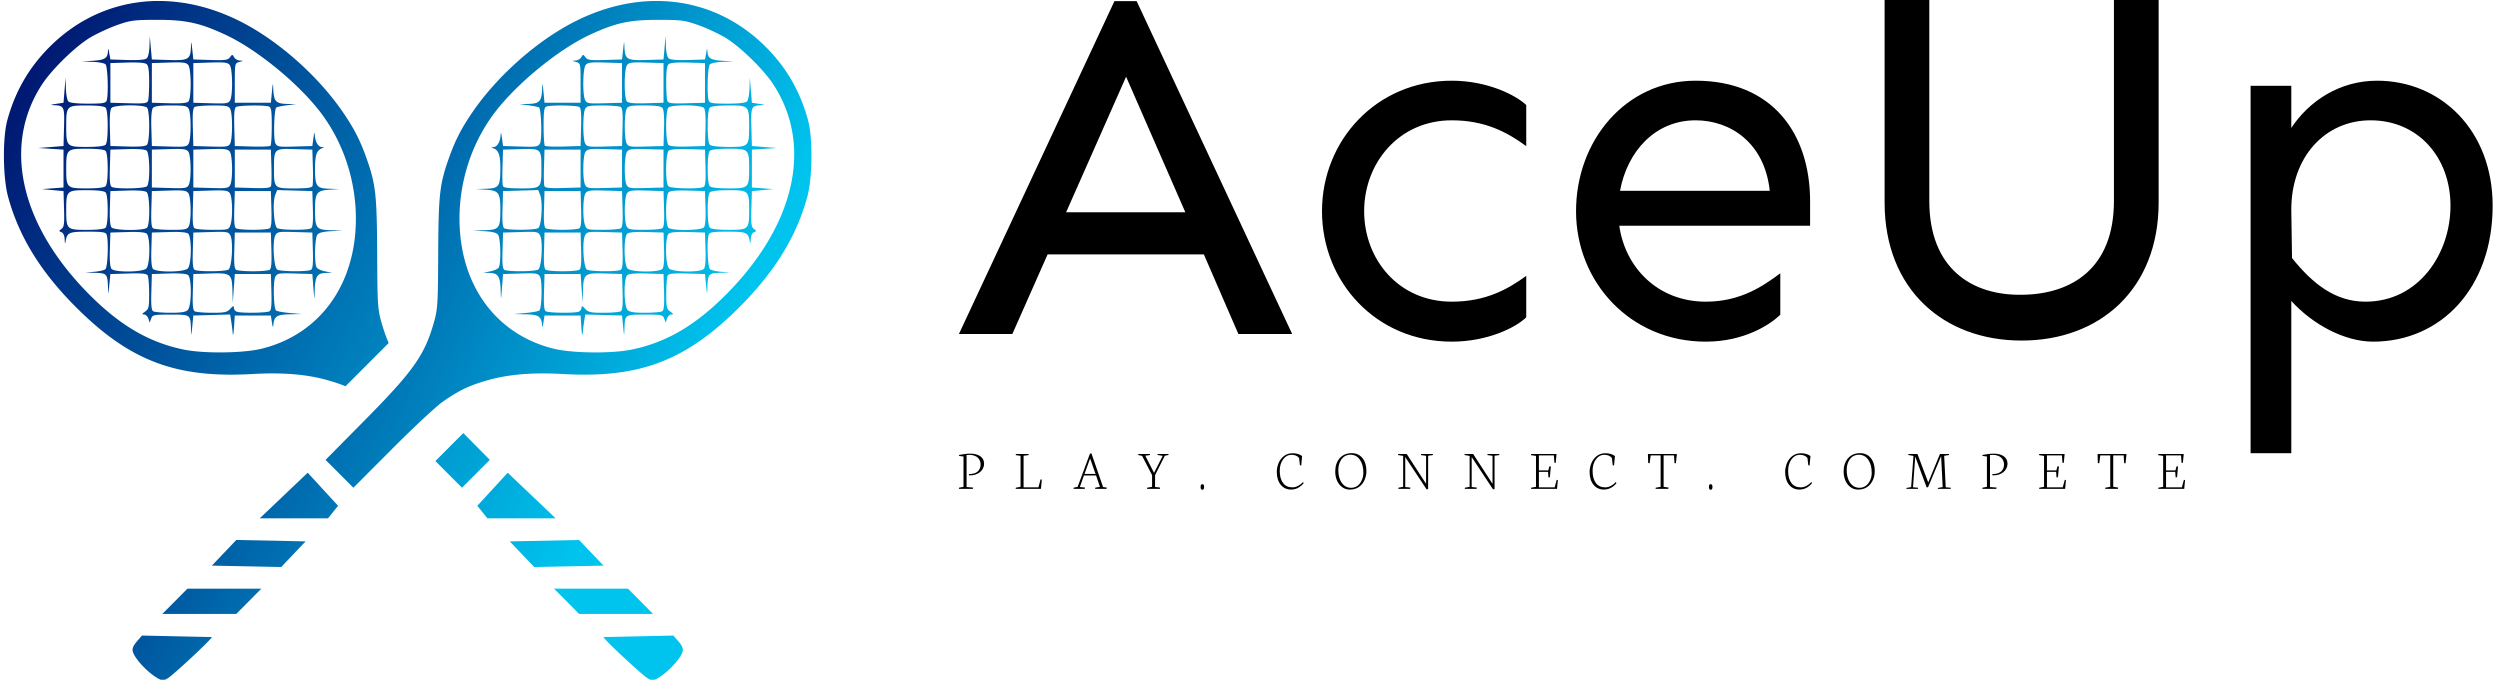<svg data-v-423bf9ae="" xmlns="http://www.w3.org/2000/svg" viewBox="0 0 331 90" class="iconLeftSlogan"><!----><!----><!----><g data-v-423bf9ae="" id="71c5b552-8fc9-473c-867f-65974835bfdf" fill="#000000" transform="matrix(4.812,0,0,4.812,126.286,-20.834)"><path d="M6.88 11.33L7.83 13.52L9.31 13.52L5.03 4.36L4.42 4.36L0.14 13.52L1.61 13.52L2.58 11.33ZM6.37 10.17L3.09 10.17L4.74 6.44ZM13.70 6.55C11.62 6.55 10.13 8.20 10.13 10.14C10.13 12.09 11.62 13.73 13.70 13.73C14.70 13.73 15.48 13.33 15.75 13.06L15.75 11.92C15.23 12.30 14.62 12.63 13.70 12.63C12.24 12.63 11.29 11.47 11.29 10.14C11.29 8.82 12.24 7.64 13.70 7.64C14.62 7.64 15.23 7.97 15.75 8.35L15.75 7.22C15.48 6.96 14.70 6.55 13.70 6.55ZM23.56 9.87C23.56 8.00 22.52 6.55 20.41 6.55C18.48 6.55 17.12 8.20 17.12 10.14C17.12 12.09 18.61 13.73 20.69 13.73C21.75 13.73 22.46 13.26 22.74 12.99L22.74 11.85C22.29 12.18 21.67 12.63 20.69 12.63C19.37 12.63 18.47 11.69 18.31 10.54L23.56 10.54ZM18.33 9.58C18.53 8.50 19.29 7.64 20.41 7.64C21.37 7.64 22.31 8.26 22.45 9.58ZM33.15 4.33L31.92 4.33L31.92 9.86C31.92 11.72 30.75 12.43 29.38 12.44C28.01 12.46 26.84 11.72 26.84 9.86L26.84 4.33L25.61 4.33L25.61 9.90C25.61 12.29 27.23 13.70 29.38 13.70C31.53 13.70 33.15 12.29 33.15 9.90ZM39.16 6.55C38.12 6.55 37.28 7.12 36.80 7.85L36.80 6.69L35.68 6.69L35.68 16.80L36.80 16.80L36.80 12.61C37.39 13.26 38.27 13.73 39.05 13.73C40.92 13.73 42.34 12.25 42.34 9.99C42.34 7.92 40.92 6.55 39.16 6.55ZM38.98 7.64C40.30 7.64 41.18 8.67 41.18 9.99C41.18 11.32 40.30 12.63 38.84 12.63C38.01 12.63 37.39 12.14 36.82 11.43L36.80 10.12C36.79 8.65 37.73 7.64 38.98 7.64Z"></path></g><defs data-v-423bf9ae=""><linearGradient data-v-423bf9ae="" gradientTransform="rotate(25)" id="426a6859-b80a-49d8-88c3-659bdca4be56" x1="0%" y1="0%" x2="100%" y2="0%"><stop data-v-423bf9ae="" offset="0%" style="stop-color: rgb(0, 10, 104); stop-opacity: 1;"></stop><stop data-v-423bf9ae="" offset="100%" style="stop-color: rgb(0, 196, 238); stop-opacity: 1;"></stop></linearGradient></defs><g data-v-423bf9ae="" id="babbc245-8527-43f6-9f4c-ee8571625f75" transform="matrix(1.188,0,0,1.188,-5.422,-14.287)" stroke="none" fill="url(#426a6859-b80a-49d8-88c3-659bdca4be56)"><path d="M77.951 12.136a18.687 18.687 0 00-.432 0c-2.77.035-5.634.72-8.452 2.073-4.399 2.113-9.068 6.204-11.954 10.473-1.163 1.722-1.804 2.976-2.476 4.848-1.074 2.992-1.204 4.114-1.236 10.726-.027 5.693-.061 6.24-.48 7.709-1.04 3.65-2.293 5.423-7.696 10.885l-4.38 4.429 1.552 1.55 1.551 1.552 4.32-4.331c2.377-2.382 4.909-4.741 5.627-5.242 1.81-1.264 2.915-1.798 4.907-2.375 2.381-.69 5.076-.918 8.554-.722 8.302.469 13.383-1.39 19.164-7.009 4.217-4.099 6.777-8.173 8.02-12.763.582-2.152.619-6.566.07-8.553-.883-3.2-2.39-5.813-4.68-8.11-3.332-3.344-7.523-5.087-11.979-5.14zm-.043 2.102c2.559.001 2.959.053 4.421.563.884.308 2.24.932 3.014 1.386 1.627.954 4.29 3.537 5.404 5.243 4.431 6.78 2.462 15.622-5.203 23.36-3.472 3.506-6.705 5.397-10.591 6.198-2.224.458-6.609.41-8.67-.097-5.808-1.427-9.686-6.047-10.392-12.378-.55-4.925.851-10.05 3.811-13.945 2.444-3.217 7.074-7.011 10.533-8.632 2.884-1.352 4.455-1.7 7.673-1.697zm.835 1.804l-.116 1.306-.116 1.306-1.905.058c-2.182.067-2.392-.058-2.448-1.453-.029-.724-.046-.692-.15.29l-.119 1.105-1.905.058c-1.64.05-1.943.008-2.172-.301-.253-.342-.276-.342-.466-.008-.11.193-.398.36-.641.372-.408.018-.404.03.06.16.497.137.503.164.503 2.34v2.202h-4.02l-.116-1.206c-.102-1.052-.121-1.095-.15-.338-.055 1.38-.286 1.64-1.499 1.672l-1.048.029 1.043.127c.574.07 1.1.184 1.171.255.248.248.33 3.547.1 3.978-.209.388-.373.416-2.174.363l-1.948-.058-.12-.904c-.079-.585-.132-.705-.151-.338-.041.767-.374 1.34-.79 1.359-.277.012-.285.037-.044.123.613.22.804.747.804 2.223 0 2.038-.145 2.25-1.565 2.297l-1.148.037 1.105.071c1.426.092 1.608.343 1.608 2.217 0 2.094-.12 2.25-1.766 2.298l-1.35.039 1.307.069c.92.048 1.38.167 1.557.401.29.383.342 3.218.068 3.65-.097.154-.525.347-.95.43l-.775.149.746.023c.927.029 1.15.394 1.199 1.97.035 1.15.037 1.146.15-.34l.115-1.506 1.948-.058c1.82-.054 1.964-.029 2.18.376.258.48.197 3.461-.076 3.735-.091.091-.77.22-1.506.285l-1.34.12 1.35.031c1.441.034 1.73.239 1.793 1.274.016.256.083.104.15-.338l.123-.804h4.019l.087 1.306c.057.84.111 1.055.153.603.036-.387.114-1 .174-1.363l.109-.66 2.05.057 2.049.057.116 1.206c.113 1.158.119 1.169.151.267.058-1.592.03-1.573 2.272-1.573 1.88 0 2.004.025 2.16.448l.167.45.142-.45c.079-.247.295-.453.48-.459.273-.008.25-.072-.113-.326-.41-.286-.452-.477-.45-2.049.003-.954.078-1.85.168-1.993.12-.19.698-.243 2.157-.2l1.993.057.117 1.206c.112 1.158.118 1.169.15.268.054-1.48.133-1.57 1.412-1.61l1.134-.037-1-.077c-.55-.042-1.114-.173-1.255-.29-.267-.221-.372-3.244-.135-3.864.1-.26.48-.318 2.086-.318 2.082 0 2.3.089 2.468 1.005.077.42.097.395.12-.157.017-.407.153-.708.357-.786.304-.117.303-.146-.008-.373-.283-.207-.328-.561-.28-2.228l.059-1.982 1.205-.111 1.206-.111-1.206-.09-1.205-.09v-4.22l1.406-.09 1.407-.091-1.407-.11-1.406-.11-.058-2.094c-.063-2.278-.011-2.397 1.062-2.453.515-.027.486-.05-.2-.154l-.804-.122-.116-1.407-.115-1.407-.035 1.216c-.02.669-.144 1.324-.277 1.457-.154.154-.942.241-2.189.241-1.59 0-1.97-.058-2.07-.318-.227-.592-.133-3.81.12-4.062.132-.133.788-.259 1.456-.28l1.216-.038-1.199-.073c-1.367-.085-1.703-.284-1.74-1.03-.022-.431-.05-.398-.152.175l-.124.703-1.879.058c-1.212.038-1.978-.025-2.16-.175-.17-.142-.295-.678-.316-1.365l-.035-1.13zm-7.75 2.938c.262-.002.586.005.99.017l1.906.059v4.42l-1.948.058c-1.765.052-1.968.02-2.16-.338-.302-.564-.27-3.482.042-3.91.162-.22.386-.3 1.17-.306zm4.622 0c.262-.002.586.005.99.017l1.906.059v4.42l-1.912.057c-1.316.04-1.99-.02-2.16-.19-.34-.34-.335-3.59.006-4.056.162-.222.386-.302 1.17-.307zm4.815.008c.245-.003.52 0 .824.01l1.879.058V23.477l-2.036.057c-1.723.048-2.054.007-2.16-.268-.068-.178-.125-1.12-.125-2.092 0-1.27.08-1.833.281-2 .137-.114.602-.177 1.337-.186zm.625 4.78c.908.01 1.809.109 1.96.29.152.183.213.974.176 2.261l-.058 1.98-1.913.057c-1.315.04-1.99-.02-2.16-.19-.333-.334-.339-3.814-.006-4.147.178-.179 1.093-.26 2.001-.25zm-4.672.01c1.277 0 1.843.08 2.01.281.152.183.213.974.176 2.26l-.058 1.98-1.949.058c-1.765.052-1.968.02-2.16-.338-.273-.51-.276-3.344-.004-3.852.182-.34.434-.389 1.985-.389zm9.395 0c2.233 0 2.278.046 2.278 2.311 0 2.266-.045 2.311-2.278 2.311-1.18 0-1.95-.088-2.103-.241-.152-.152-.24-.915-.24-2.07 0-1.154.088-1.917.24-2.07.153-.152.923-.24 2.103-.24zm-14.042.003c.963.002 1.867.077 2.01.167.19.121.243.718.2 2.258L73.89 28.3l-1.949.057c-1.765.052-1.968.02-2.16-.338-.272-.51-.276-3.344-.004-3.852.182-.339.432-.388 1.96-.386zm-4.377.004c.818.011 1.615.068 1.765.164.19.12.243.718.201 2.257l-.057 2.094-1.92.057c-1.055.031-1.982-.006-2.06-.084-.077-.077-.14-1.065-.14-2.196 0-1.688.057-2.076.318-2.177.235-.09 1.074-.125 1.893-.115zm18.42 4.816c2.22 0 2.277.056 2.277 2.21 0 2.155-.057 2.211-2.278 2.211-1.18 0-1.95-.088-2.103-.241-.15-.15-.24-.893-.24-1.97 0-1.076.09-1.819.24-1.969.153-.153.923-.24 2.103-.24zm-14.785.025c.261-.002.585.005.99.017l1.905.059v4.22l-1.948.057c-1.765.052-1.968.02-2.16-.338-.3-.56-.269-3.282.042-3.708.162-.222.386-.302 1.17-.307zm4.621 0c.262-.002.586.005.99.017l1.906.059v4.22l-1.948.057c-1.765.052-1.968.02-2.16-.338-.3-.56-.27-3.282.042-3.708.162-.222.386-.302 1.17-.307zm-12.266 0c1.541-.012 1.55.24 1.55 2.186 0 2.193-.017 2.21-2.263 2.21-1.41 0-1.949-.07-2.024-.266-.056-.147-.076-1.119-.043-2.16l.058-1.894 1.963-.058c.287-.008.539-.016.759-.017zm17.081.008c.245-.003.52 0 .824.01l1.879.058.058 1.993c.042 1.458-.012 2.036-.201 2.157-.415.262-3.661.204-3.936-.071-.358-.358-.325-3.66.04-3.962.136-.113.6-.176 1.336-.185zM65.25 28.7h4.019v4.22l-1.963.058c-1.511.044-1.987-.005-2.068-.216-.058-.15-.079-1.126-.047-2.168l.059-1.894zm-.7 4.507l.216.56c.311.807.15 3.445-.224 3.681-.365.231-3.414.25-3.771.024-.19-.12-.244-.698-.201-2.157l.058-1.993 1.961-.057 1.962-.058zm21.23.015c2.22 0 2.277.055 2.277 2.21s-.057 2.21-2.278 2.21c-1.18 0-1.95-.088-2.103-.24-.15-.15-.24-.894-.24-1.97s.09-1.819.24-1.97c.153-.152.923-.24 2.103-.24zm-14.785.025c.261-.002.585.005.99.017l1.905.058.058 1.993c.042 1.459-.011 2.037-.2 2.157-.143.09-1.053.166-2.023.167-1.709.003-1.77-.012-1.96-.512-.282-.745-.243-3.16.06-3.574.161-.221.385-.301 1.17-.306zm4.621 0c.262-.002.586.005.99.017l1.906.058.058 1.993c.042 1.459-.012 2.037-.201 2.157-.142.09-1.047.166-2.01.167-1.528.003-1.778-.046-1.96-.385-.296-.555-.262-3.278.047-3.7.162-.222.386-.302 1.17-.307zm4.815.008c.245-.003.52 0 .824.01l1.879.058.058 1.878c.037 1.213-.025 1.98-.176 2.16-.302.365-3.604.399-3.961.04-.358-.357-.325-3.659.04-3.961.136-.113.6-.176 1.336-.185zm-15.181.067h4.019l.057 1.993c.043 1.46-.011 2.037-.2 2.157-.143.09-.983.164-1.867.164s-1.724-.074-1.866-.164c-.19-.12-.244-.698-.201-2.157l.058-1.993zm-1.596 4.544c.819.003.94.093 1.102.397.339.632.176 3.561-.212 3.806-.367.232-3.415.252-3.773.025-.19-.12-.244-.698-.201-2.157l.058-1.993 1.948-.057c.455-.014.806-.022 1.078-.021zm7.21 0c.273-.001.623.007 1.078.02l1.948.058.058 1.993c.042 1.459-.011 2.037-.2 2.157-.36.227-3.407.207-3.774-.025-.388-.245-.55-3.174-.212-3.806.162-.304.284-.394 1.102-.397zm4.945.01c.246-.003.52 0 .824.01l1.88.058.057 1.88c.038 1.212-.025 1.978-.175 2.16-.348.419-3.461.391-3.887-.035-.427-.426-.455-3.54-.035-3.887.136-.113.6-.177 1.336-.185zm4.622 0c.245-.003.52 0 .824.01l1.879.058.058 1.88c.037 1.212-.025 1.978-.176 2.16-.348.419-3.46.391-3.887-.035-.426-.426-.454-3.54-.035-3.887.137-.113.602-.177 1.337-.185zm-15.181.068h4.019l.057 1.993c.043 1.459-.011 2.037-.2 2.157-.143.09-.983.164-1.867.164s-1.724-.074-1.866-.164c-.19-.12-.244-.698-.201-2.157l.058-1.993zm5.975 4.548c.222 0 .474.007.76.015l1.905.059.058 1.993c.042 1.459-.011 2.036-.2 2.157-.143.09-1.002.165-1.91.167-1.44.003-1.701-.053-2.06-.437-.321-.346-.409-.371-.409-.122 0 .175-.143.373-.318.44-.47.18-3.358.142-3.658-.048-.19-.12-.244-.698-.201-2.157l.058-1.993h4.019l.113 1.607.114 1.608.037-1.318c.047-1.696.138-1.975 1.692-1.971zm4.584.006c.246-.003.52 0 .824.01l1.88.058.057 1.993c.042 1.459-.012 2.036-.201 2.157-.142.09-.998.165-1.902.167-1.23.002-1.723-.076-1.96-.313-.426-.426-.454-3.539-.034-3.887.136-.113.6-.176 1.336-.185zm-36.954 22.21l-5.346 5.086h7.605l1.127-1.399-3.386-3.687zm-7.957 7.497l-2.723 2.858 7.727.156 2.722-2.858-7.726-.156zm-5.446 5.426l-2.792 2.813h8.239l2.792-2.813h-8.24zm-5.078 5.224c-.327.468-1.015.999-1.04 1.593 0 .876 2.226 3.127 3.379 3.415.035.01.26-.09.502-.217.564-.3 4.96-4.395 4.96-4.62l-7.8-.17z"></path><path d="M22.049 12.136c-4.456.053-8.647 1.796-11.98 5.14-2.288 2.297-3.797 4.91-4.68 8.11-.548 1.987-.511 6.401.072 8.553 1.243 4.59 3.802 8.664 8.02 12.763 5.78 5.62 10.86 7.478 19.163 7.01 3.478-.197 6.173.03 8.554.72.715.208 1.314.41 1.874.642l4.81-4.82c-.31-.71-.564-1.448-.803-2.29-.419-1.467-.453-2.015-.48-7.708-.032-6.612-.161-7.734-1.235-10.726-.672-1.872-1.314-3.126-2.477-4.848-2.887-4.27-7.555-8.36-11.954-10.473-2.818-1.354-5.682-2.037-8.452-2.072a16.91 16.91 0 00-.432 0zm.043 2.102c3.217-.002 4.789.346 7.673 1.698 3.459 1.62 8.089 5.415 10.533 8.632 2.96 3.895 4.36 9.02 3.812 13.945-.706 6.331-4.585 10.95-10.394 12.378-2.06.506-6.445.555-8.669.097-3.886-.801-7.12-2.693-10.591-6.198-7.665-7.738-9.634-16.58-5.203-23.36 1.115-1.706 3.777-4.29 5.404-5.244.773-.453 2.13-1.077 3.014-1.386 1.462-.51 1.862-.56 4.42-.562zm-.835 1.804v.003zm0 .003l-.035 1.128c-.021.686-.146 1.222-.316 1.364-.182.15-.948.213-2.16.176l-1.88-.059-.124-.703c-.1-.573-.129-.606-.15-.175-.038.746-.374.946-1.742 1.03l-1.198.074 1.215.038c.669.02 1.325.146 1.457.279.252.252.347 3.47.12 4.063-.1.26-.48.318-2.07.318-1.248 0-2.035-.087-2.19-.242-.132-.132-.256-.788-.276-1.456l-.035-1.216-.116 1.407-.115 1.406-.804.122c-.686.105-.715.127-.2.154 1.073.056 1.124.176 1.062 2.453l-.058 2.094-1.406.11-1.407.11 1.407.09 1.406.092v4.22l-1.206.09-1.205.09 1.205.11 1.206.111.058 1.982c.049 1.667.004 2.021-.28 2.228-.31.228-.31.257-.007.373.203.079.34.38.357.786.023.552.043.578.12.157.168-.916.386-1.004 2.468-1.004 1.605 0 1.985.058 2.085.317.238.62.133 3.643-.134 3.865-.141.117-.706.247-1.256.29l-1 .077 1.134.036c1.28.04 1.359.131 1.412 1.61.033.901.039.89.15-.268l.117-1.205 1.993-.058c1.46-.043 2.037.011 2.157.2.09.143.166 1.04.168 1.993.002 1.573-.04 1.763-.45 2.05-.363.253-.385.317-.113.325.186.006.402.213.48.46l.143.449.166-.45c.156-.422.28-.448 2.16-.448 2.242 0 2.215-.019 2.273 1.574.032.9.038.89.15-.268l.117-1.205 2.05-.058 2.049-.057.109.66c.06.363.138.977.173 1.364.042.451.097.236.153-.603l.088-1.306h4.019l.122.803c.067.442.135.595.151.339.063-1.036.352-1.24 1.794-1.275l1.349-.031-1.34-.12c-.737-.065-1.415-.193-1.506-.285-.273-.273-.334-3.254-.077-3.734.216-.405.36-.43 2.18-.377l1.949.058.114 1.507c.113 1.485.116 1.49.151.338.049-1.574.271-1.94 1.199-1.969l.746-.023-.775-.15c-.426-.082-.853-.275-.95-.428-.274-.433-.222-3.268.067-3.65.177-.235.637-.353 1.557-.402l1.307-.069-1.35-.039c-1.645-.047-1.765-.203-1.765-2.298 0-1.873.182-2.124 1.608-2.216l1.105-.072-1.148-.037c-1.42-.046-1.565-.259-1.565-2.296 0-1.477.19-2.004.804-2.223.241-.087.233-.111-.043-.124-.417-.02-.75-.592-.791-1.359-.02-.366-.073-.247-.15.338l-.121.905-1.948.057c-1.802.053-1.966.026-2.173-.362-.231-.432-.15-3.731.098-3.979.07-.07.598-.185 1.172-.255l1.042-.127-1.048-.028c-1.212-.033-1.444-.292-1.497-1.673-.03-.757-.05-.713-.151.338l-.117 1.206h-4.02v-2.201c0-2.177.007-2.203.503-2.342.464-.129.469-.14.06-.16-.243-.01-.53-.177-.64-.37-.19-.335-.214-.334-.466.007-.23.31-.532.352-2.172.302l-1.906-.059-.118-1.105c-.105-.981-.122-1.014-.15-.29-.057 1.396-.266 1.52-2.448 1.454l-1.906-.059-.116-1.306zm3.128 2.936c.784.005 1.008.085 1.17.306.34.466.346 3.717.006 4.056-.17.17-.844.23-2.16.19l-1.913-.056v-4.42l1.907-.059c.404-.012.728-.019.99-.017zm4.621 0c.785.005 1.008.085 1.17.306.313.428.344 3.346.043 3.91-.192.358-.395.39-2.16.338l-1.949-.058v-4.42l1.906-.06c.405-.012.729-.018.99-.016zm-9.437.008c.736.009 1.201.072 1.337.185.202.167.281.731.281 2 0 .973-.056 1.914-.125 2.093-.105.274-.437.315-2.16.267l-2.035-.057v-4.42l1.88-.059c.302-.009.577-.012.822-.01zm-.625 4.78c.908-.009 1.823.072 2.002.25.332.333.327 3.813-.006 4.147-.17.17-.845.23-2.16.19l-1.913-.056-.058-1.98c-.038-1.287.024-2.078.175-2.26.152-.183 1.052-.282 1.96-.291zm-4.723.01c1.18 0 1.95.088 2.103.241.152.152.241.916.241 2.07s-.089 1.917-.24 2.07c-.154.152-.923.24-2.104.24-2.232 0-2.277-.045-2.277-2.31s.045-2.311 2.277-2.311zm9.395 0c1.551 0 1.804.05 1.985.389.272.507.269 3.342-.004 3.851-.192.359-.395.39-2.16.339L21.49 28.3l-.058-1.98c-.038-1.287.024-2.078.175-2.26.168-.202.734-.281 2.01-.281zm4.648.003c1.528-.003 1.778.046 1.96.386.271.507.268 3.342-.004 3.851-.192.359-.395.39-2.16.339l-1.95-.058-.057-2.094c-.042-1.54.011-2.136.201-2.257.143-.09 1.047-.165 2.01-.167zm4.377.004c.818-.01 1.658.025 1.893.115.26.1.317.489.317 2.177 0 1.13-.063 2.118-.14 2.196-.078.077-1.005.115-2.06.083l-1.919-.057-.057-2.093c-.043-1.54.01-2.137.2-2.258.15-.095.948-.152 1.766-.163zm-18.42 4.816c1.18 0 1.95.088 2.103.24.15.151.241.894.241 1.97s-.09 1.82-.24 1.97c-.154.152-.923.24-2.104.24-2.22 0-2.277-.055-2.277-2.21s.057-2.21 2.277-2.21zm10.164.025c.784.005 1.008.085 1.17.306.311.426.342 3.148.042 3.708-.192.359-.395.39-2.16.339l-1.949-.058v-4.22l1.907-.058c.404-.013.728-.02.99-.018zm4.621 0c.785.005 1.008.085 1.17.306.312.426.343 3.148.043 3.708-.192.359-.395.39-2.16.339l-1.949-.058v-4.22l1.906-.058c.405-.013.729-.02.99-.018zm7.645 0c.22.002.472.01.759.017l1.963.058.058 1.894c.032 1.042.012 2.014-.044 2.16-.075.196-.614.267-2.024.267-2.246 0-2.263-.017-2.263-2.21 0-1.946.01-2.198 1.551-2.186zm-17.082.007c.736.01 1.201.072 1.337.185.365.303.398 3.604.04 3.962-.275.275-3.522.334-3.936.07-.19-.12-.243-.697-.201-2.156l.058-1.993 1.88-.058c.302-.01.577-.013.822-.01zm11.163.068h4.019l.059 1.894c.032 1.042.01 2.017-.047 2.167-.081.21-.557.26-2.068.216l-1.963-.057v-2.11zm4.718 4.506l1.961.058 1.962.058.058 1.993c.042 1.459-.012 2.036-.201 2.157-.357.226-3.406.207-3.771-.024-.375-.237-.536-2.874-.225-3.681zm-21.229.015c1.18 0 1.95.089 2.103.241.15.15.241.894.241 1.97s-.09 1.819-.24 1.969c-.154.153-.923.241-2.104.241-2.22 0-2.277-.055-2.277-2.21s.057-2.21 2.277-2.21zm10.164.025c.784.005 1.008.085 1.17.307.31.423.343 3.145.046 3.7-.181.34-.432.389-1.96.386-.962-.002-1.867-.077-2.01-.167-.189-.12-.243-.699-.2-2.157l.057-1.993 1.907-.059c.404-.012.728-.019.99-.017zm4.621 0c.785.005 1.008.085 1.17.307.303.413.342 2.829.059 3.574-.19.5-.25.515-1.96.512-.97-.002-1.88-.077-2.022-.167-.19-.12-.243-.699-.2-2.157l.057-1.993 1.906-.059c.405-.012.729-.019.99-.017zm-9.437.008c.736.01 1.201.072 1.337.185.365.302.398 3.604.04 3.962-.358.358-3.659.324-3.962-.04-.15-.182-.212-.948-.175-2.16l.058-1.88 1.88-.057c.302-.01.577-.013.822-.01zm11.163.068h4.019l.058 1.993c.042 1.459-.011 2.036-.201 2.157-.142.09-.982.164-1.867.164-.884 0-1.723-.074-1.866-.164-.19-.12-.243-.698-.2-2.157zm-1.595 4.543c.818.003.94.094 1.102.397.338.633.175 3.561-.212 3.806-.367.233-3.415.253-3.774.025-.19-.12-.243-.698-.2-2.157l.057-1.992 1.948-.058c.455-.013.806-.022 1.079-.02zm7.21 0c.272 0 .623.007 1.078.021l1.948.058.058 1.992c.042 1.46-.012 2.037-.201 2.157-.359.228-3.407.208-3.774-.025-.387-.244-.55-3.173-.212-3.806.163-.303.284-.393 1.102-.397zm-16.778.01c.736.01 1.201.073 1.337.186.42.348.392 3.46-.034 3.887-.427.426-3.54.454-3.888.035-.15-.182-.212-.948-.175-2.16l.058-1.88 1.88-.057c.302-.01.577-.013.822-.01zm4.622 0c.736.01 1.201.073 1.337.186.42.348.392 3.46-.035 3.887-.426.426-3.539.454-3.887.035-.15-.182-.213-.948-.175-2.16l.057-1.88 1.88-.057c.303-.01.578-.013.823-.01zm6.541.069h4.019l.058 1.992c.042 1.46-.011 2.037-.201 2.157-.142.09-.982.165-1.867.165-.884 0-1.723-.074-1.866-.165-.19-.12-.243-.698-.2-2.157zm-1.956 4.547c1.554-.004 1.645.276 1.692 1.971l.037 1.319.114-1.608.113-1.608h4.019l.058 1.993c.042 1.46-.011 2.037-.201 2.157-.3.19-3.188.229-3.658.049-.175-.067-.319-.265-.319-.44 0-.25-.087-.224-.409.122-.358.384-.619.44-2.06.437-.907-.002-1.766-.077-1.909-.168-.19-.12-.243-.698-.2-2.157l.057-1.993 1.906-.058c.286-.009.538-.015.76-.016zm-4.585.006c.736.01 1.201.072 1.337.185.42.348.392 3.461-.035 3.888-.236.236-.73.315-1.959.312-.904-.002-1.76-.077-1.902-.167-.19-.12-.244-.698-.201-2.157l.057-1.993 1.88-.058c.303-.009.578-.013.823-.01zM56.198 60.29l-3.112 3.119 2.966 2.973 3.103-3.103zm4.948 4.42l-3.387 3.687 1.127 1.398h7.605zm7.956 7.497l-7.726.156L64.1 75.22l7.726-.156zm-2.792 5.425l2.792 2.813h8.239l-2.792-2.813zm13.316 5.225l-7.8.17c0 .226 4.396 4.32 4.96 4.62.241.128.467.226.502.217 1.153-.288 3.379-2.538 3.379-3.414-.025-.594-.713-1.126-1.04-1.593z"></path></g><!----><g data-v-423bf9ae="" id="9ca5d0b6-9875-41ff-98fa-c6be78a1e98d" fill="#000000" transform="matrix(0.543,0,0,0.543,126.775,56.908)"><path d="M3.75 14.40L0.34 14.40L0.38 14.11L1.46 13.90L1.46 6.51L0.35 6.36L0.41 6.12Q0.58 6.09 1.03 6.02Q1.48 5.94 1.71 5.91Q1.93 5.88 2.34 5.84Q2.75 5.81 3.17 5.81L3.17 5.81Q3.86 5.81 4.45 5.96Q5.04 6.10 5.50 6.40Q5.96 6.69 6.22 7.18Q6.48 7.66 6.48 8.29L6.48 8.29Q6.48 8.90 6.20 9.43Q5.92 9.97 5.46 10.33Q5.00 10.69 4.40 10.90Q3.79 11.10 3.16 11.10L3.16 11.10Q2.88 11.10 2.82 11.09L2.82 11.09L2.75 10.80L3.12 10.78Q3.78 10.75 4.28 10.55Q4.77 10.36 5.06 10.03Q5.35 9.70 5.49 9.30Q5.63 8.90 5.63 8.43L5.63 8.43Q5.63 7.98 5.47 7.57Q5.30 7.16 4.98 6.83Q4.66 6.50 4.13 6.31Q3.61 6.11 2.96 6.11L2.96 6.11L2.21 6.15L2.21 13.95L3.81 14.08L3.75 14.40ZM20.34 14.40L14.18 14.40L14.22 14.11L15.37 13.90L15.37 6.34L14.20 6.17L14.23 5.90L17.34 5.90L17.31 6.17L16.11 6.32L16.11 14.03L19.73 14.03L20.25 12.09L20.56 12.14L20.34 14.40ZM32.33 6.98L30.97 10.75L33.65 10.75L32.33 6.98ZM31.01 14.40L28.29 14.40L28.32 14.11L29.29 13.90L32.29 5.82L32.65 5.73L35.49 13.95L36.39 14.08L36.33 14.39L33.54 14.39L33.60 14.10L34.73 13.90L33.78 11.13L30.83 11.13L29.82 13.95L31.08 14.08L31.01 14.40ZM45.01 6.35L44.06 6.15L44.09 5.90L46.94 5.90L46.92 6.15L45.78 6.32L47.92 10.49L50.04 6.34L48.77 6.14L48.79 5.89L51.45 5.89L51.43 6.14L50.55 6.32L48.17 11.05L48.17 13.94L49.40 14.08L49.35 14.40L46.20 14.40L46.25 14.11L47.44 13.90L47.44 11.05L45.01 6.35ZM59.27 13.92L59.27 13.92Q59.27 13.25 59.70 13.25Q60.13 13.25 60.13 13.92L60.13 13.92Q60.13 14.62 59.70 14.62Q59.27 14.62 59.27 13.92ZM77.85 10.25L77.85 10.25Q77.85 9.73 77.95 9.21Q78.06 8.68 78.26 8.17Q78.46 7.66 78.79 7.22Q79.12 6.77 79.53 6.44Q79.95 6.10 80.50 5.90Q81.06 5.71 81.70 5.71L81.70 5.71Q83.11 5.71 84.02 6.39L84.02 6.39L83.81 8.70L83.49 8.64L83.28 6.87Q82.69 6.09 81.38 6.09L81.38 6.09Q80.23 6.09 79.40 7.19Q78.57 8.30 78.57 10.00L78.57 10.00Q78.57 11.92 79.38 12.97Q80.18 14.03 81.66 14.03L81.66 14.03Q82.39 14.03 83.08 13.65Q83.77 13.28 84.24 12.74L84.24 12.74L84.40 12.99Q84.23 13.25 83.94 13.51Q83.65 13.77 83.27 14.02Q82.88 14.27 82.37 14.42Q81.87 14.57 81.34 14.57L81.34 14.57Q79.77 14.57 78.81 13.40Q77.85 12.22 77.85 10.25ZM92.85 9.75L92.85 9.75Q92.85 11.03 93.21 12.01Q93.58 13.00 94.29 13.57Q95.01 14.14 95.99 14.14L95.99 14.14Q96.56 14.14 97.06 13.92Q97.55 13.70 97.89 13.33Q98.24 12.96 98.48 12.49Q98.72 12.01 98.84 11.50Q98.96 10.99 98.96 10.48L98.96 10.48Q98.96 8.50 98.11 7.29Q97.25 6.07 95.81 6.07L95.81 6.07Q95.22 6.07 94.73 6.28Q94.24 6.49 93.90 6.85Q93.56 7.21 93.32 7.69Q93.08 8.16 92.97 8.69Q92.85 9.21 92.85 9.75ZM92.10 10.16L92.10 10.16Q92.10 8.16 93.20 6.92Q94.29 5.69 96.13 5.69L96.13 5.69Q97.27 5.69 98.09 6.27Q98.90 6.86 99.30 7.84Q99.70 8.83 99.70 10.11L99.70 10.11Q99.70 10.75 99.54 11.38Q99.39 12.00 99.07 12.58Q98.75 13.17 98.28 13.61Q97.82 14.05 97.15 14.32Q96.47 14.58 95.66 14.58L95.66 14.58Q94.61 14.58 93.79 13.98Q92.96 13.37 92.53 12.37Q92.10 11.37 92.10 10.16ZM108.66 6.36L107.40 6.14L107.45 5.89L109.53 5.89L114.25 13.17L114.25 6.33L113.00 6.16L113.04 5.89L115.94 5.89L115.88 6.16L114.75 6.32L114.75 14.44L114.38 14.52L109.17 6.65L109.17 13.95L110.43 14.08L110.36 14.40L107.48 14.40L107.52 14.11L108.66 13.90L108.66 6.36ZM124.87 6.36L123.60 6.14L123.66 5.89L125.73 5.89L130.45 13.17L130.45 6.33L129.20 6.16L129.24 5.89L132.14 5.89L132.08 6.16L130.95 6.32L130.95 14.44L130.58 14.52L125.37 6.65L125.37 13.95L126.63 14.08L126.56 14.40L123.68 14.40L123.72 14.11L124.87 13.90L124.87 6.36ZM141.05 6.36L139.82 6.18L139.87 5.89L146.06 5.89L145.85 8.07L145.54 8.03L145.41 6.24L141.76 6.24L141.76 9.89L144.05 9.89L144.30 8.94L144.67 8.89L144.44 11.55L144.09 11.61L143.99 10.26L141.76 10.26L141.76 14.03L145.60 14.03L146.10 12.19L146.38 12.26L146.18 14.40L139.84 14.40L139.88 14.11L141.05 13.90L141.05 6.36ZM154.12 10.25L154.12 10.25Q154.12 9.73 154.23 9.21Q154.33 8.68 154.54 8.17Q154.74 7.66 155.07 7.22Q155.39 6.77 155.81 6.44Q156.22 6.10 156.78 5.90Q157.34 5.71 157.97 5.71L157.97 5.71Q159.39 5.71 160.30 6.39L160.30 6.39L160.08 8.70L159.76 8.64L159.56 6.87Q158.96 6.09 157.65 6.09L157.65 6.09Q156.50 6.09 155.67 7.19Q154.85 8.30 154.85 10.00L154.85 10.00Q154.85 11.92 155.65 12.97Q156.45 14.03 157.93 14.03L157.93 14.03Q158.66 14.03 159.35 13.65Q160.04 13.28 160.51 12.74L160.51 12.74L160.67 12.99Q160.50 13.25 160.21 13.51Q159.93 13.77 159.54 14.02Q159.15 14.27 158.65 14.42Q158.14 14.57 157.62 14.57L157.62 14.57Q156.04 14.57 155.08 13.40Q154.12 12.22 154.12 10.25ZM168.41 8.09L168.34 5.89L175.40 5.89L175.16 8.16L174.82 8.12L174.71 6.24L172.17 6.24L172.17 13.90L173.38 14.08L173.30 14.40L170.21 14.40L170.24 14.11L171.44 13.90L171.44 6.24L169.00 6.24L168.77 8.15L168.41 8.09ZM183.22 13.92L183.22 13.92Q183.22 13.25 183.65 13.25Q184.08 13.25 184.08 13.92L184.08 13.92Q184.08 14.62 183.65 14.62Q183.22 14.62 183.22 13.92ZM201.80 10.25L201.80 10.25Q201.80 9.73 201.91 9.21Q202.02 8.68 202.22 8.17Q202.42 7.66 202.75 7.22Q203.08 6.77 203.49 6.44Q203.90 6.10 204.46 5.90Q205.02 5.71 205.65 5.71L205.65 5.71Q207.07 5.71 207.98 6.39L207.98 6.39L207.76 8.70L207.44 8.64L207.24 6.87Q206.64 6.09 205.33 6.09L205.33 6.09Q204.18 6.09 203.36 7.19Q202.53 8.30 202.53 10.00L202.53 10.00Q202.53 11.92 203.33 12.97Q204.13 14.03 205.61 14.03L205.61 14.03Q206.34 14.03 207.03 13.65Q207.72 13.28 208.20 12.74L208.20 12.74L208.35 12.99Q208.18 13.25 207.89 13.51Q207.61 13.77 207.22 14.02Q206.83 14.27 206.33 14.42Q205.82 14.57 205.30 14.57L205.30 14.57Q203.72 14.57 202.76 13.40Q201.80 12.22 201.80 10.25ZM216.81 9.75L216.81 9.75Q216.81 11.03 217.17 12.01Q217.53 13.00 218.25 13.57Q218.97 14.14 219.95 14.14L219.95 14.14Q220.52 14.14 221.01 13.92Q221.50 13.70 221.85 13.33Q222.20 12.96 222.44 12.49Q222.68 12.01 222.80 11.50Q222.91 10.99 222.91 10.48L222.91 10.48Q222.91 8.50 222.06 7.29Q221.21 6.07 219.76 6.07L219.76 6.07Q219.18 6.07 218.69 6.28Q218.20 6.49 217.85 6.85Q217.51 7.21 217.27 7.69Q217.03 8.16 216.92 8.69Q216.81 9.21 216.81 9.75ZM216.06 10.16L216.06 10.16Q216.06 8.16 217.15 6.92Q218.25 5.69 220.09 5.69L220.09 5.69Q221.22 5.69 222.04 6.27Q222.86 6.86 223.25 7.84Q223.65 8.83 223.65 10.11L223.65 10.11Q223.65 10.75 223.50 11.38Q223.35 12.00 223.03 12.58Q222.70 13.17 222.24 13.61Q221.78 14.05 221.10 14.32Q220.42 14.58 219.62 14.58L219.62 14.58Q218.57 14.58 217.74 13.98Q216.92 13.37 216.49 12.37Q216.06 11.37 216.06 10.16ZM234.18 14.40L231.35 14.40L231.38 14.17L232.52 13.96L233.09 6.36L231.83 6.14L231.88 5.89L234.06 5.89L234.55 7.18L236.69 12.84L239.14 6.88L239.56 5.89L241.79 5.89L241.75 6.14L240.58 6.34L240.95 14.01L242.18 14.12L242.17 14.40L239.01 14.40L239.05 14.17L240.22 13.96L239.83 6.41L236.65 13.99L236.31 14.05L233.52 6.53L232.98 14.01L234.22 14.12L234.18 14.40ZM253.29 14.40L249.88 14.40L249.92 14.11L251.00 13.90L251.00 6.51L249.89 6.36L249.95 6.12Q250.12 6.09 250.57 6.02Q251.02 5.94 251.24 5.91Q251.47 5.88 251.88 5.84Q252.29 5.81 252.71 5.81L252.71 5.81Q253.40 5.81 253.99 5.96Q254.58 6.10 255.04 6.40Q255.50 6.69 255.76 7.18Q256.02 7.66 256.02 8.29L256.02 8.29Q256.02 8.90 255.74 9.43Q255.46 9.97 255.00 10.33Q254.54 10.69 253.93 10.90Q253.33 11.10 252.70 11.10L252.70 11.10Q252.42 11.10 252.36 11.09L252.36 11.09L252.29 10.80L252.66 10.78Q253.32 10.75 253.81 10.55Q254.31 10.36 254.60 10.03Q254.89 9.70 255.03 9.30Q255.17 8.90 255.17 8.43L255.17 8.43Q255.17 7.98 255.00 7.57Q254.84 7.16 254.52 6.83Q254.19 6.50 253.67 6.31Q253.15 6.11 252.50 6.11L252.50 6.11L251.75 6.15L251.75 13.95L253.35 14.08L253.29 14.40ZM264.93 6.36L263.71 6.18L263.76 5.89L269.95 5.89L269.74 8.07L269.42 8.03L269.29 6.24L265.64 6.24L265.64 9.89L267.93 9.89L268.19 8.94L268.56 8.89L268.33 11.55L267.98 11.61L267.87 10.26L265.64 10.26L265.64 14.03L269.49 14.03L269.99 12.19L270.27 12.26L270.07 14.40L263.73 14.40L263.77 14.11L264.93 13.90L264.93 6.36ZM278.04 8.09L277.98 5.89L285.04 5.89L284.80 8.16L284.46 8.12L284.34 6.24L281.80 6.24L281.80 13.90L283.01 14.08L282.94 14.40L279.84 14.40L279.88 14.11L281.07 13.90L281.07 6.24L278.64 6.24L278.40 8.15L278.04 8.09ZM293.97 6.36L292.75 6.18L292.80 5.89L298.99 5.89L298.78 8.07L298.46 8.03L298.33 6.24L294.68 6.24L294.68 9.89L296.97 9.89L297.23 8.94L297.60 8.89L297.37 11.55L297.02 11.61L296.91 10.26L294.68 10.26L294.68 14.03L298.53 14.03L299.03 12.19L299.31 12.26L299.11 14.40L292.77 14.40L292.81 14.11L293.97 13.90L293.97 6.36Z"></path></g></svg>